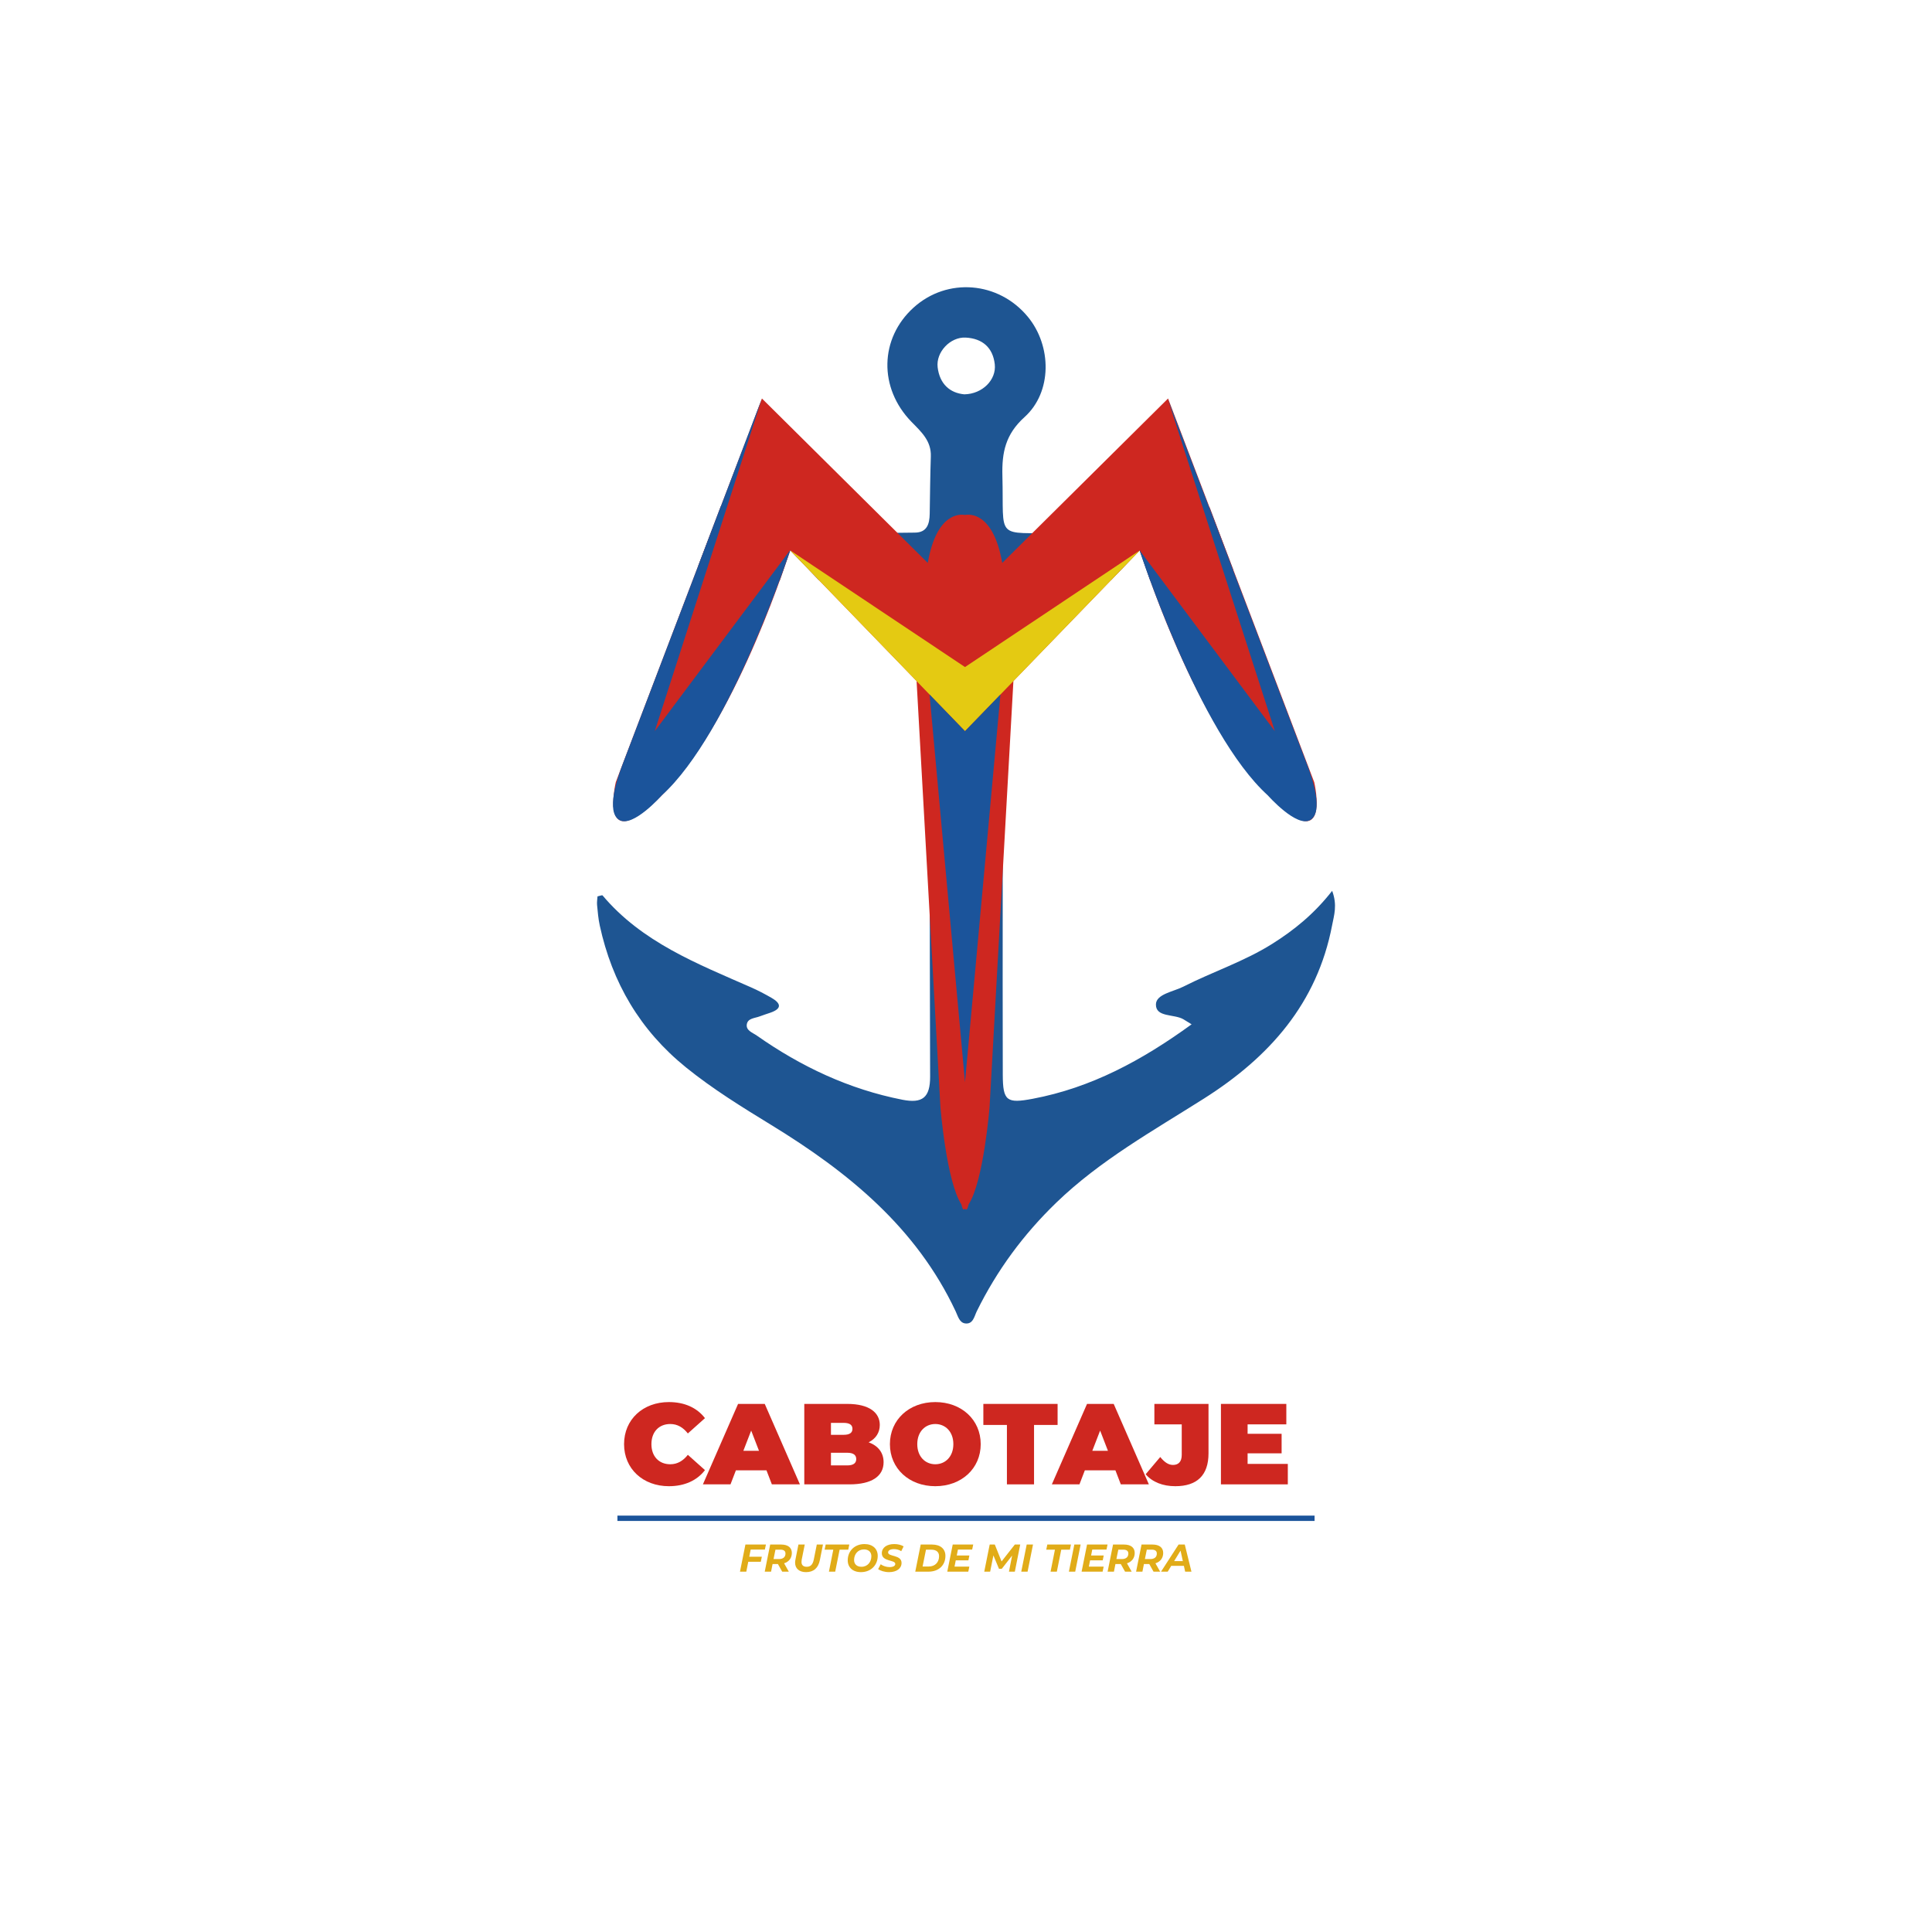 <?xml version="1.0" encoding="UTF-8"?>
<svg xmlns="http://www.w3.org/2000/svg" xmlns:xlink="http://www.w3.org/1999/xlink" width="1920pt" height="1920pt" viewBox="0 0 1920 1920" version="1.1">
<defs>
<g>
<symbol overflow="visible" id="glyph0-0">
<path style="stroke:none;" d="M 4.562 0 L 62.484 0 L 62.484 -79.953 L 4.562 -79.953 Z M 13.703 -8 L 13.703 -71.953 L 53.344 -71.953 L 53.344 -8 Z M 13.703 -8 "/>
</symbol>
<symbol overflow="visible" id="glyph0-1">
<path style="stroke:none;" d="M 47.859 1.828 C 63.5 1.828 75.844 -3.891 83.719 -14.156 L 66.703 -29.359 C 62.016 -23.422 56.422 -19.984 49.234 -19.984 C 38.031 -19.984 30.5 -27.75 30.5 -39.969 C 30.5 -52.203 38.031 -59.969 49.234 -59.969 C 56.422 -59.969 62.016 -56.531 66.703 -50.594 L 83.719 -65.797 C 75.844 -76.062 63.5 -81.781 47.859 -81.781 C 22.156 -81.781 3.312 -64.531 3.312 -39.969 C 3.312 -15.422 22.156 1.828 47.859 1.828 Z M 47.859 1.828 "/>
</symbol>
<symbol overflow="visible" id="glyph0-2">
<path style="stroke:none;" d="M 66.359 0 L 94.234 0 L 59.281 -79.953 L 32.781 -79.953 L -2.172 0 L 25.25 0 L 30.609 -13.938 L 61 -13.938 Z M 38.031 -33.359 L 45.797 -53.453 L 53.562 -33.359 Z M 38.031 -33.359 "/>
</symbol>
<symbol overflow="visible" id="glyph0-3">
<path style="stroke:none;" d="M 70.469 -41.797 C 77.781 -45.453 81.547 -51.625 81.547 -59.047 C 81.547 -71.156 71.266 -79.953 49.234 -79.953 L 6.516 -79.953 L 6.516 0 L 51.516 0 C 73.562 0 85.328 -8.109 85.328 -22.047 C 85.328 -31.531 79.844 -38.375 70.469 -41.797 Z M 45.578 -61.109 C 51.625 -61.109 54.375 -59.047 54.375 -55.172 C 54.375 -51.281 51.625 -49.234 45.578 -49.234 L 33.016 -49.234 L 33.016 -61.109 Z M 49.234 -18.844 L 33.016 -18.844 L 33.016 -31.406 L 49.234 -31.406 C 55.172 -31.406 58.141 -29.234 58.141 -25.125 C 58.141 -21.016 55.172 -18.844 49.234 -18.844 Z M 49.234 -18.844 "/>
</symbol>
<symbol overflow="visible" id="glyph0-4">
<path style="stroke:none;" d="M 48.422 1.828 C 74.469 1.828 93.547 -15.766 93.547 -39.969 C 93.547 -64.188 74.469 -81.781 48.422 -81.781 C 22.391 -81.781 3.312 -64.188 3.312 -39.969 C 3.312 -15.766 22.391 1.828 48.422 1.828 Z M 48.422 -19.984 C 38.484 -19.984 30.5 -27.531 30.5 -39.969 C 30.5 -52.422 38.484 -59.969 48.422 -59.969 C 58.359 -59.969 66.359 -52.422 66.359 -39.969 C 66.359 -27.531 58.359 -19.984 48.422 -19.984 Z M 48.422 -19.984 "/>
</symbol>
<symbol overflow="visible" id="glyph0-5">
<path style="stroke:none;" d="M 23.875 0 L 50.828 0 L 50.828 -59.047 L 74.234 -59.047 L 74.234 -79.953 L 0.453 -79.953 L 0.453 -59.047 L 23.875 -59.047 Z M 23.875 0 "/>
</symbol>
<symbol overflow="visible" id="glyph0-6">
<path style="stroke:none;" d="M 26.734 1.828 C 48.203 1.828 59.734 -8.906 59.734 -30.844 L 59.734 -79.953 L 5.938 -79.953 L 5.938 -59.625 L 33.125 -59.625 L 33.125 -29.234 C 33.125 -22.734 30.047 -19.297 24.438 -19.297 C 19.984 -19.297 15.984 -21.938 11.766 -27.188 L -2.734 -10.047 C 3.891 -2.281 14.281 1.828 26.734 1.828 Z M 26.734 1.828 "/>
</symbol>
<symbol overflow="visible" id="glyph0-7">
<path style="stroke:none;" d="M 33.016 -20.328 L 33.016 -30.844 L 66.812 -30.844 L 66.812 -50.25 L 33.016 -50.25 L 33.016 -59.625 L 71.5 -59.625 L 71.5 -79.953 L 6.516 -79.953 L 6.516 0 L 72.984 0 L 72.984 -20.328 Z M 33.016 -20.328 "/>
</symbol>
<symbol overflow="visible" id="glyph1-0">
<path style="stroke:none;" d="M -0.547 0 L 18.984 0 L 24.375 -26.953 L 4.859 -26.953 Z M 3.078 -2.703 L 7.391 -24.266 L 20.766 -24.266 L 16.453 -2.703 Z M 3.078 -2.703 "/>
</symbol>
<symbol overflow="visible" id="glyph1-1">
<path style="stroke:none;" d="M 25.844 -21.953 L 26.891 -26.953 L 6.516 -26.953 L 1.109 0 L 7.391 0 L 9.359 -9.828 L 21.797 -9.828 L 22.844 -14.828 L 10.328 -14.828 L 11.75 -21.953 Z M 25.844 -21.953 "/>
</symbol>
<symbol overflow="visible" id="glyph1-2">
<path style="stroke:none;" d="M 28.047 -18.609 C 28.047 -23.875 24.188 -26.953 17.484 -26.953 L 6.516 -26.953 L 1.109 0 L 7.391 0 L 8.891 -7.547 L 14.219 -7.547 L 18.453 0 L 25.031 0 L 20.344 -8.312 C 25.156 -9.828 28.047 -13.516 28.047 -18.609 Z M 15.172 -12.516 L 9.859 -12.516 L 11.75 -21.875 L 16.672 -21.875 C 19.875 -21.875 21.719 -20.641 21.719 -18.031 C 21.719 -14.438 19.297 -12.516 15.172 -12.516 Z M 15.172 -12.516 "/>
</symbol>
<symbol overflow="visible" id="glyph1-3">
<path style="stroke:none;" d="M 13.828 0.469 C 21.422 0.469 26 -3.625 27.609 -11.594 L 30.656 -26.953 L 24.531 -26.953 L 21.531 -11.984 C 20.484 -6.938 18.297 -4.859 14.516 -4.859 C 11.172 -4.859 9.328 -6.438 9.328 -9.703 C 9.328 -10.406 9.391 -11.125 9.547 -11.984 L 12.562 -26.953 L 6.281 -26.953 L 3.281 -11.859 C 3.078 -10.859 2.969 -9.906 2.969 -8.969 C 2.969 -3.156 7.047 0.469 13.828 0.469 Z M 13.828 0.469 "/>
</symbol>
<symbol overflow="visible" id="glyph1-4">
<path style="stroke:none;" d="M 6.703 0 L 12.938 0 L 17.328 -21.875 L 25.922 -21.875 L 26.953 -26.953 L 3.469 -26.953 L 2.422 -21.875 L 11.047 -21.875 Z M 6.703 0 "/>
</symbol>
<symbol overflow="visible" id="glyph1-5">
<path style="stroke:none;" d="M 15.094 0.469 C 25.031 0.469 31.781 -6.516 31.781 -15.719 C 31.781 -22.641 26.844 -27.422 18.641 -27.422 C 8.703 -27.422 1.969 -20.453 1.969 -11.25 C 1.969 -4.312 6.891 0.469 15.094 0.469 Z M 15.641 -4.859 C 10.906 -4.859 8.281 -7.594 8.281 -11.594 C 8.281 -17.297 12.016 -22.109 18.109 -22.109 C 22.844 -22.109 25.453 -19.375 25.453 -15.375 C 25.453 -9.672 21.719 -4.859 15.641 -4.859 Z M 15.641 -4.859 "/>
</symbol>
<symbol overflow="visible" id="glyph1-6">
<path style="stroke:none;" d="M 10.516 0.469 C 18.031 0.469 22.953 -3.125 22.953 -8.703 C 22.953 -16.984 9.547 -14.672 9.594 -19.109 C 9.594 -21.031 11.703 -22.422 15.328 -22.422 C 17.984 -22.422 20.609 -21.719 22.641 -20.344 L 25 -25.109 C 22.641 -26.609 19.297 -27.422 15.672 -27.422 C 8.203 -27.422 3.344 -23.844 3.344 -18.297 C 3.344 -9.703 16.719 -12.016 16.719 -7.703 C 16.719 -5.734 14.562 -4.547 11.125 -4.547 C 7.938 -4.547 4.703 -5.547 2.234 -7.359 L -0.312 -2.547 C 1.969 -0.844 6.125 0.469 10.516 0.469 Z M 10.516 0.469 "/>
</symbol>
<symbol overflow="visible" id="glyph1-7">
<path style="stroke:none;" d=""/>
</symbol>
<symbol overflow="visible" id="glyph1-8">
<path style="stroke:none;" d="M 1.109 0 L 14.297 0 C 24.266 0 31.078 -6.203 31.078 -15.719 C 31.078 -22.609 26.109 -26.953 17.797 -26.953 L 6.516 -26.953 Z M 8.391 -5.125 L 11.75 -21.844 L 17.094 -21.844 C 22.188 -21.844 24.766 -19.375 24.766 -15.375 C 24.766 -9.516 20.953 -5.125 14.484 -5.125 Z M 8.391 -5.125 "/>
</symbol>
<symbol overflow="visible" id="glyph1-9">
<path style="stroke:none;" d="M 25.844 -21.953 L 26.891 -26.953 L 6.516 -26.953 L 1.109 0 L 22 0 L 23.031 -5 L 8.312 -5 L 9.547 -11.25 L 22.109 -11.25 L 23.078 -16.094 L 10.547 -16.094 L 11.703 -21.953 Z M 25.844 -21.953 "/>
</symbol>
<symbol overflow="visible" id="glyph1-10">
<path style="stroke:none;" d="M 31.5 -26.953 L 18.328 -10.172 L 11.594 -26.953 L 6.516 -26.953 L 1.109 0 L 6.969 0 L 10.203 -16.172 L 15.75 -2.844 L 18.531 -2.844 L 28.812 -16.016 L 25.656 0 L 31.5 0 L 36.859 -26.953 Z M 31.5 -26.953 "/>
</symbol>
<symbol overflow="visible" id="glyph1-11">
<path style="stroke:none;" d="M 1.109 0 L 7.391 0 L 12.781 -26.953 L 6.516 -26.953 Z M 1.109 0 "/>
</symbol>
<symbol overflow="visible" id="glyph1-12">
<path style="stroke:none;" d="M 21.562 0 L 27.812 0 L 21.188 -26.953 L 15.016 -26.953 L -2.422 0 L 4.234 0 L 7.734 -5.781 L 20.297 -5.781 Z M 10.625 -10.516 L 16.984 -20.906 L 19.25 -10.516 Z M 10.625 -10.516 "/>
</symbol>
</g>
</defs>
<g id="surface1">
<path style=" stroke:none;fill-rule:nonzero;fill:rgb(11.8%,33.299%,57.3%);fill-opacity:1;" d="M 958.324 391.879 C 943.922 390.586 933.828 381.484 931.832 365.086 C 929.98 349.859 944.445 334.691 959.668 335.488 C 976.207 336.355 986.746 345.336 988.598 362.07 C 990.293 377.402 976.367 391.574 958.324 391.879 M 1323.883 885.309 C 1305.832 908.398 1285.949 924.398 1264.172 938.078 C 1236.363 955.543 1205.066 965.742 1175.98 980.52 C 1166.027 985.574 1148.949 987.902 1148.742 998.117 C 1148.48 1011.207 1166.707 1007.539 1176.02 1012.922 C 1177.922 1014.023 1179.766 1015.223 1184.203 1017.961 C 1134.738 1053.902 1084.383 1080.996 1026.359 1091.941 C 1000.48 1096.824 996.641 1094.203 996.555 1068.098 C 996.355 1008.09 996.48 948.078 996.473 888.07 C 996.461 791.602 996.824 695.125 996.137 598.66 C 995.996 578.902 1001.113 572.703 1022.336 574.281 C 1049.574 576.312 1076.914 576.305 1104.254 576.449 L 1132.484 546.859 L 1143.09 576.988 C 1165.035 577.609 1186.949 578.992 1208.781 582.27 C 1217.664 583.602 1223.645 580.387 1225.078 570.91 C 1225.293 569.488 1225.52 568.066 1225.746 566.645 L 1202.117 504.195 L 1202.18 504.156 C 1194.113 508.75 1185.961 512.789 1177.191 515.652 C 1136.82 528.82 1095.168 530.242 1053.309 529.848 C 987.887 529.23 997.879 537.398 996.176 472.77 C 995.566 449.746 999.23 431.578 1018.145 414.527 C 1045.852 389.559 1045.258 343.695 1021.461 314.836 C 992.383 279.578 941.324 275.449 907.93 305.656 C 874.168 336.199 872.941 385.527 905.875 419.273 C 915.617 429.254 925.582 438.129 925.051 453.66 C 924.402 472.633 924.25 491.625 923.934 510.605 C 923.766 520.676 921.266 529.277 909.098 529.309 C 843.223 529.465 776.148 536.008 716.32 503.051 L 694.031 561.957 C 694.293 563.828 694.562 565.695 694.812 567.566 C 696.559 580.523 703.32 583.777 715.215 582.152 C 735.039 579.441 754.914 578.004 774.809 577.203 L 785.492 546.859 L 813.562 576.281 C 842.965 575.941 872.391 576.125 901.758 574.82 C 919.055 574.055 924.375 578.797 924.328 595.863 C 923.883 753.863 923.836 911.863 924.34 1069.863 C 924.406 1090.727 916.73 1096.816 896.855 1092.918 C 843.715 1082.496 796.066 1060 752.066 1029.109 C 747.953 1026.223 741.191 1024.156 742.168 1017.953 C 743.125 1011.871 750.09 1011.926 754.875 1010.102 C 758.422 1008.75 762.059 1007.641 765.645 1006.391 C 777.668 1002.188 775.855 996.891 766.57 991.559 C 759.992 987.781 753.238 984.234 746.297 981.184 C 692.848 957.676 638.023 936.438 598.82 889.875 C 598.383 889.352 596.148 890.34 593.793 890.82 C 593.633 893.543 593.086 896.492 593.363 899.359 C 594.016 906.16 594.57 913.023 596.016 919.68 C 608.355 976.582 636.137 1023.945 681.82 1060.848 C 708.535 1082.43 737.578 1100.312 766.707 1118.152 C 842.949 1164.844 910.652 1219.883 949.758 1303.277 C 951.953 1307.953 953.465 1314.508 959.223 1315.207 C 967.09 1316.168 968.215 1308.203 970.715 1303.129 C 990.699 1262.508 1017.027 1226.789 1049.66 1195.238 C 1093.309 1153.047 1145.871 1123.805 1196.473 1091.746 C 1261.371 1050.637 1308.98 997.234 1323.855 919.449 C 1325.738 909.605 1329.203 899.527 1323.883 885.309 "/>
<path style=" stroke:none;fill-rule:nonzero;fill:rgb(80.8%,15.3%,12.5%);fill-opacity:1;" d="M 1306.047 777.289 L 1160.805 396.031 L 996.012 559.43 C 987.152 508.805 963.383 510.938 959.004 511.785 C 954.625 510.938 930.855 508.805 921.996 559.43 L 757.203 396.031 L 611.965 777.289 C 611.965 777.289 592.41 859.684 663.637 784.27 C 734.859 708.859 785.137 546.859 785.137 546.859 L 910.887 676.738 L 934.566 1099.891 C 934.566 1099.891 940.445 1173.934 955.434 1196.949 C 956.27 1200.922 957.223 1202.672 958.305 1201.84 C 958.539 1201.656 958.773 1201.457 959.004 1201.254 C 959.234 1201.457 959.469 1201.656 959.703 1201.84 C 960.785 1202.672 961.738 1200.922 962.574 1196.949 C 977.562 1173.934 983.441 1099.891 983.441 1099.891 L 1007.121 676.738 L 1132.875 546.859 C 1132.875 546.859 1183.148 708.859 1254.371 784.27 C 1325.598 859.684 1306.047 777.289 1306.047 777.289 "/>
<path style=" stroke:none;fill-rule:nonzero;fill:rgb(89.4%,79.199%,7.1%);fill-opacity:1;" d="M 785.137 546.859 L 959.004 662.914 L 1132.875 546.859 L 959.004 726.629 Z M 785.137 546.859 "/>
<path style=" stroke:none;fill-rule:nonzero;fill:rgb(10.599%,32.899%,60.799%);fill-opacity:1;" d="M 923.777 690.207 L 959.004 1075.5 L 994.23 690.207 L 959.004 726.629 Z M 923.777 690.207 "/>
<path style=" stroke:none;fill-rule:nonzero;fill:rgb(10.599%,32.899%,60.799%);fill-opacity:1;" d="M 757.203 396.031 L 650.699 726.629 L 785.137 546.859 C 785.137 546.859 726.289 728.379 657.656 790.445 C 657.656 790.445 628.945 822.984 615.441 814.891 C 601.934 806.797 613.598 773.004 618.238 760.816 C 622.883 748.625 757.203 396.031 757.203 396.031 "/>
<path style=" stroke:none;fill-rule:nonzero;fill:rgb(10.599%,32.899%,60.799%);fill-opacity:1;" d="M 1160.414 396.031 L 1266.918 726.629 L 1132.484 546.859 C 1132.484 546.859 1191.328 728.379 1259.961 790.445 C 1259.961 790.445 1288.672 822.984 1302.18 814.891 C 1315.688 806.797 1304.023 773.004 1299.379 760.816 C 1294.738 748.625 1160.414 396.031 1160.414 396.031 "/>
<g style="fill:rgb(80.8%,15.3%,12.5%);fill-opacity:1;">
  <use xlink:href="#glyph0-1" x="616.875" y="1475.142"/>
</g>
<g style="fill:rgb(80.8%,15.3%,12.5%);fill-opacity:1;">
  <use xlink:href="#glyph0-2" x="700.714" y="1475.142"/>
  <use xlink:href="#glyph0-3" x="792.778" y="1475.142"/>
  <use xlink:href="#glyph0-4" x="881.072" y="1475.142"/>
</g>
<g style="fill:rgb(80.8%,15.3%,12.5%);fill-opacity:1;">
  <use xlink:href="#glyph0-5" x="976.791" y="1475.142"/>
</g>
<g style="fill:rgb(80.8%,15.3%,12.5%);fill-opacity:1;">
  <use xlink:href="#glyph0-2" x="1047.495" y="1475.142"/>
</g>
<g style="fill:rgb(80.8%,15.3%,12.5%);fill-opacity:1;">
  <use xlink:href="#glyph0-6" x="1141.272" y="1475.142"/>
  <use xlink:href="#glyph0-7" x="1206.836" y="1475.142"/>
</g>
<g style="fill:rgb(88.199%,67.499%,9.399%);fill-opacity:1;">
  <use xlink:href="#glyph1-1" x="734.272" y="1561.903"/>
  <use xlink:href="#glyph1-2" x="758.883" y="1561.903"/>
  <use xlink:href="#glyph1-3" x="787.191" y="1561.903"/>
</g>
<g style="fill:rgb(88.199%,67.499%,9.399%);fill-opacity:1;">
  <use xlink:href="#glyph1-4" x="817.078" y="1561.903"/>
</g>
<g style="fill:rgb(88.199%,67.499%,9.399%);fill-opacity:1;">
  <use xlink:href="#glyph1-5" x="840.494" y="1561.903"/>
  <use xlink:href="#glyph1-6" x="873" y="1561.903"/>
  <use xlink:href="#glyph1-7" x="897.572" y="1561.903"/>
  <use xlink:href="#glyph1-8" x="908.472" y="1561.903"/>
  <use xlink:href="#glyph1-9" x="940.285" y="1561.903"/>
  <use xlink:href="#glyph1-7" x="966.128" y="1561.903"/>
  <use xlink:href="#glyph1-10" x="977.027" y="1561.903"/>
  <use xlink:href="#glyph1-11" x="1013.808" y="1561.903"/>
  <use xlink:href="#glyph1-7" x="1026.441" y="1561.903"/>
  <use xlink:href="#glyph1-4" x="1037.34" y="1561.903"/>
  <use xlink:href="#glyph1-11" x="1061.142" y="1561.903"/>
  <use xlink:href="#glyph1-9" x="1073.775" y="1561.903"/>
  <use xlink:href="#glyph1-2" x="1099.618" y="1561.903"/>
  <use xlink:href="#glyph1-2" x="1127.926" y="1561.903"/>
  <use xlink:href="#glyph1-12" x="1156.234" y="1561.903"/>
</g>
<path style=" stroke:none;fill-rule:nonzero;fill:rgb(10.599%,32.899%,60.799%);fill-opacity:1;" d="M 1306.406 1511.508 L 613.594 1511.508 L 613.594 1506.199 L 1306.406 1506.199 Z M 1306.406 1511.508 "/>
</g>
</svg>
